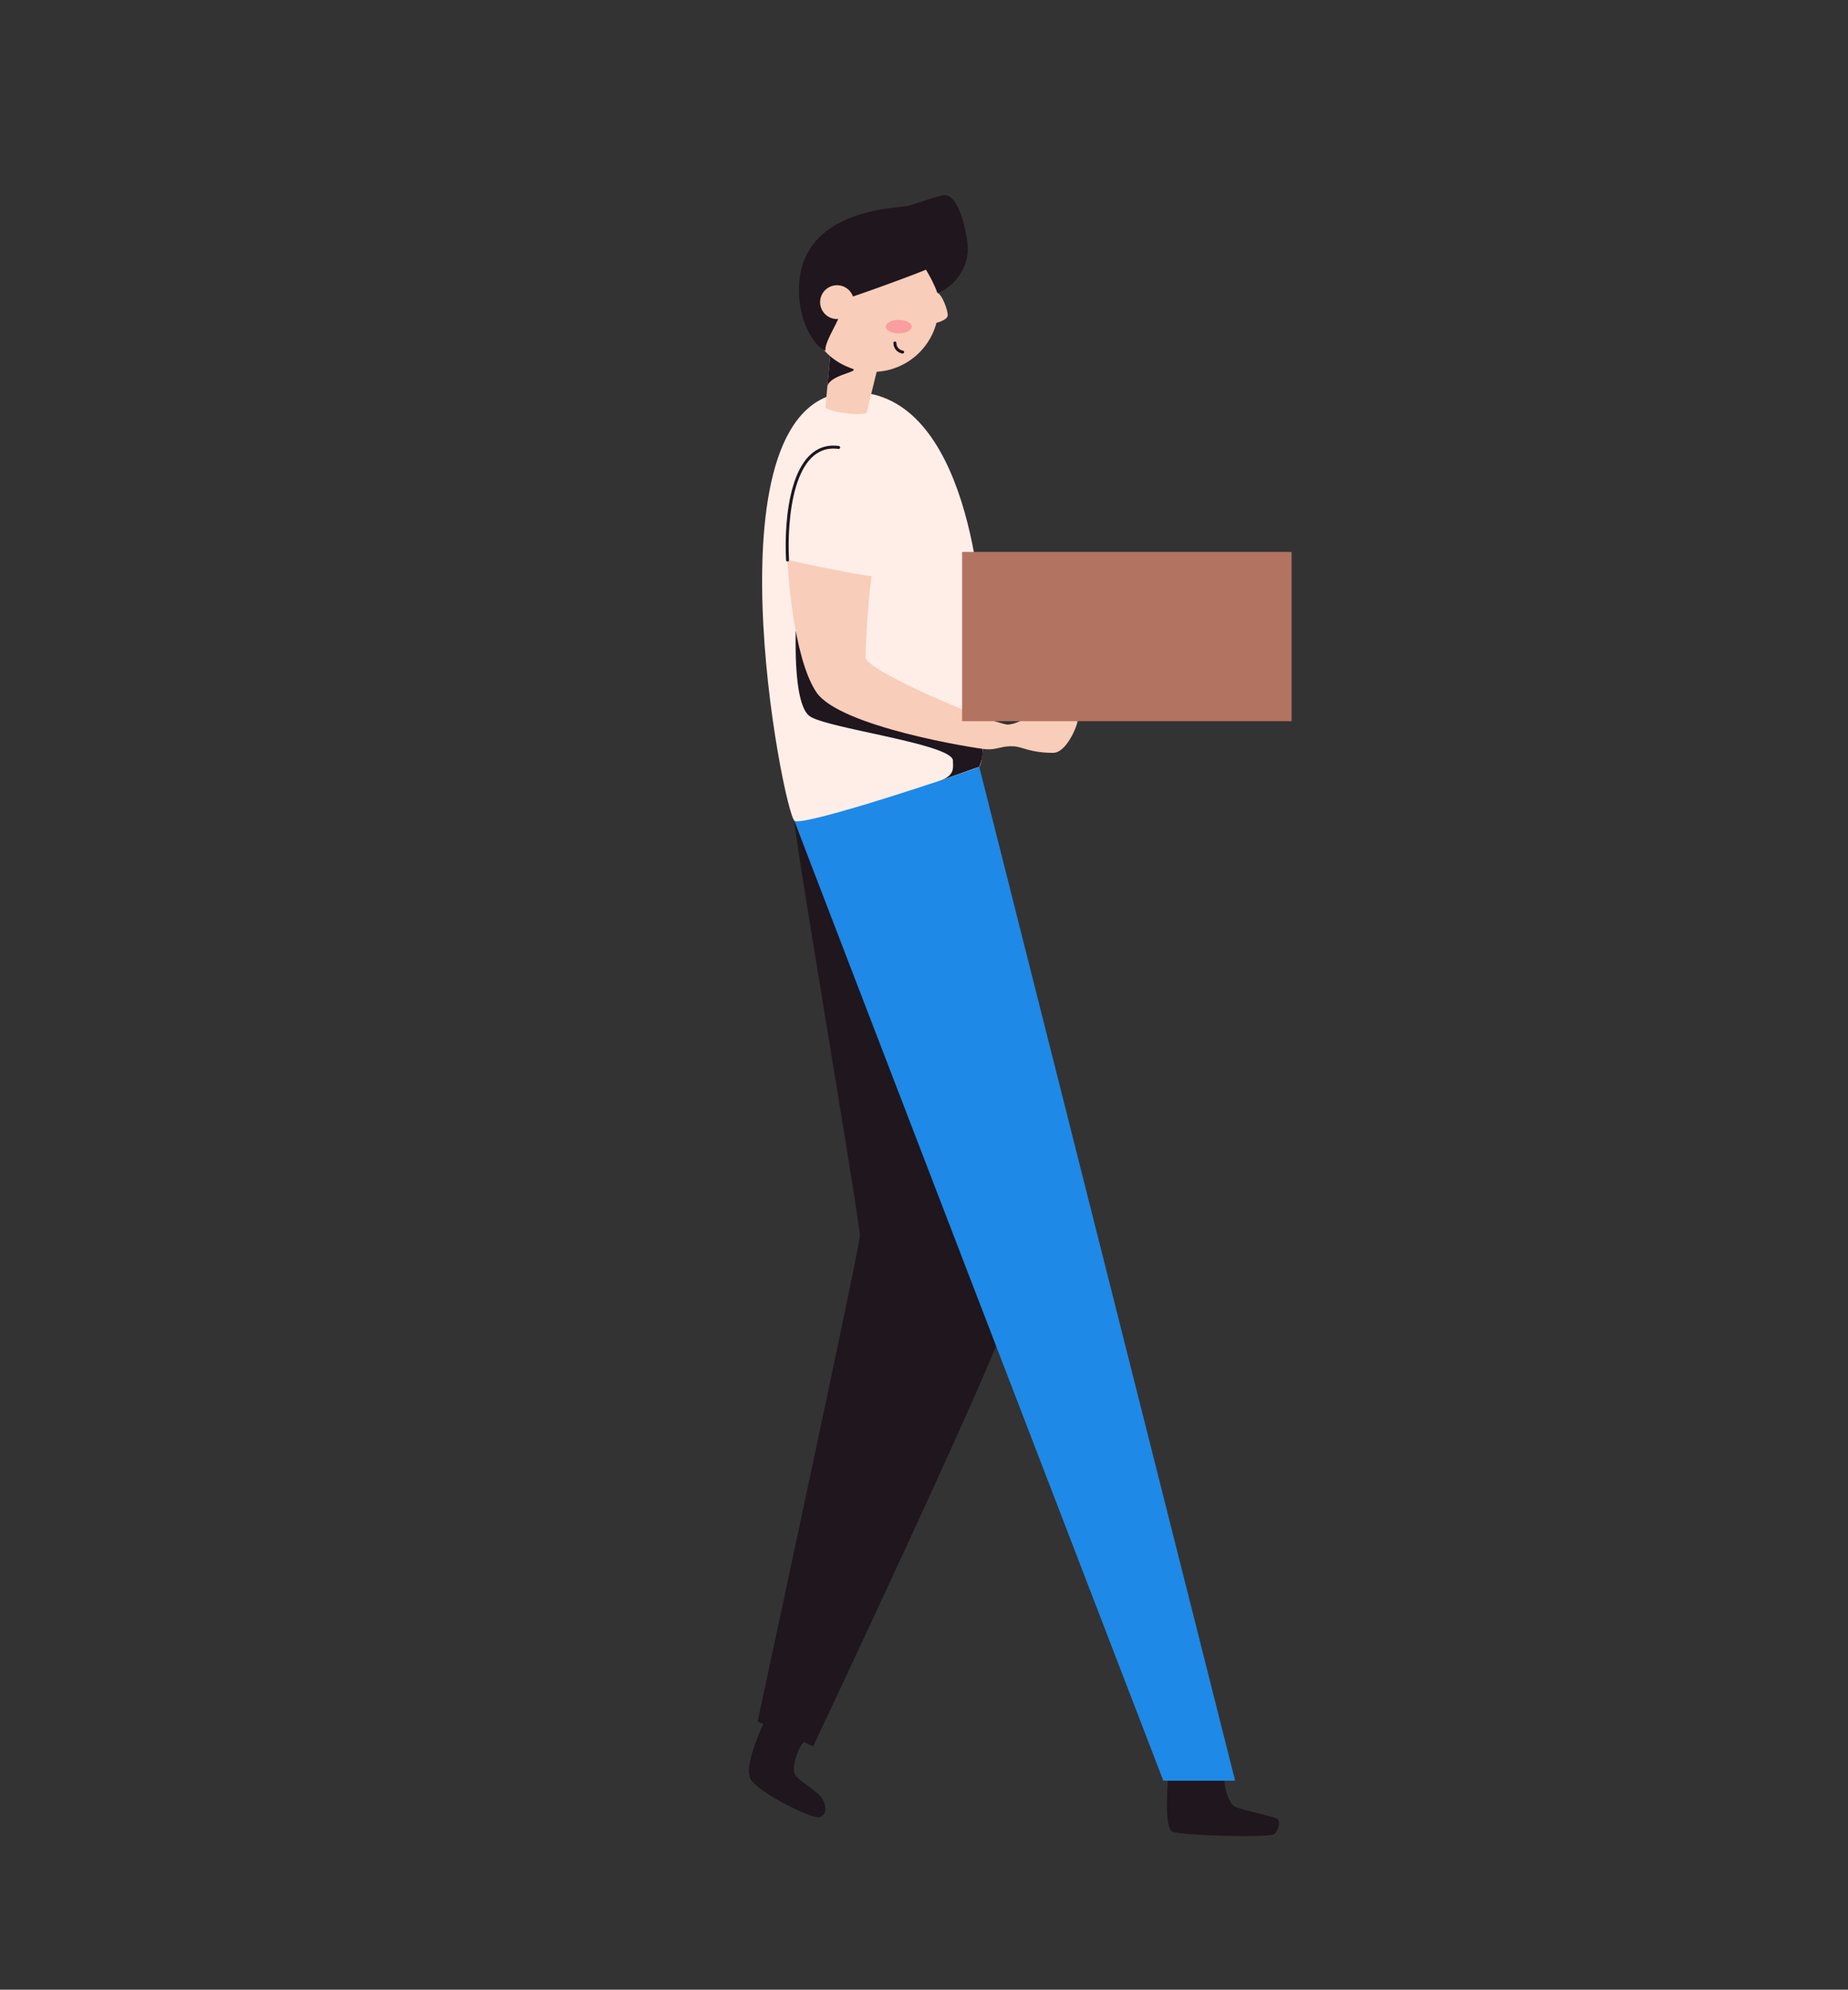 <svg id="Layer_3" data-name="Layer 3" xmlns="http://www.w3.org/2000/svg" viewBox="0 0 341 367"><rect x="0" y="0" width="341" height="367" fill="#333333" stroke="none"/><defs><style>.cls-1{fill:#1f161e;}.cls-2{fill:#1e89e7;}.cls-3{fill:#ffeee8;}.cls-4{fill:#f8cdba;}.cls-5{fill:none;stroke:#1f161e;stroke-linecap:round;stroke-miterlimit:10;stroke-width:0.55px;}.cls-6{fill:#fa9e9f;}.cls-7{fill:#b37361;}</style></defs><title>Artboard 1</title><path class="cls-1" d="M215.53,327.62c0,1.29-.76,9.45.75,10.2s18.13,1.21,18.88.46,1.21-2.34.53-2.8-7.09-1.73-8-2.34-2.08-3.8-1.63-5.52"/><path class="cls-1" d="M146.6,151.45c-.17,2.1,12.15,74.2,12.07,76.52s-18.87,89.55-18.87,89.55l10.25,4.58s34.63-73.35,35.21-78S152.05,151.43,146.6,151.45Z"/><path class="cls-2" d="M146.6,151.45c.78,2.2,68.06,177,68.06,177h13.25l-47.21-187Z"/><path class="cls-3" d="M157.33,72.31c21.57,0,24,39.12,24,44.63s.71,22.77-.6,24.48c-1.9.9-32.1,11-34.1,10S129.24,72.31,157.33,72.31Z"/><path class="cls-1" d="M146.83,116.41c0,1.77-.39,13.4,2.53,15.65s26.48,5.16,26.48,8.24c0,1.32.43,2.74-2.48,3.71,1.92-.65,7.34-2.59,7.34-2.59a7.62,7.62,0,0,0,.61-3.28C180.79,137.67,146.83,116.41,146.83,116.41Z"/><path class="cls-4" d="M162.82,64.39l-9.34-2S152.44,74,152.32,75s7.55,1.9,7.67,1S162.82,64.39,162.82,64.39Z"/><path class="cls-1" d="M153.18,65.7c0-.22,3,1.74,4.2,2.33s-4.35,1.12-4.71,3.28C152.82,69.71,153.16,66.06,153.18,65.7Z"/><circle class="cls-4" cx="161.05" cy="56.44" r="12.15"/><path class="cls-4" d="M160.84,106.25c-.4,2-1.16,12.19-1.13,15.16,1.26,2.78,21.85,11.52,26.15,12.24,1.7-.05,2.64-1,3.7-1,2.52.05,9.27-.38,9.27.35s-2,5.86-4.5,5.86c-4.21,0-5.65-1.1-7.24-1.2-2.24-.14-3.08.67-5.07.54s-27.11-4.15-31.38-10.52c-4.43-6.62-5.34-23.59-5.32-24.4C146.46,103.59,159.17,106.25,160.84,106.25Z"/><path class="cls-5" d="M145.32,103.3c-.4-7.39.7-21.93,9.43-20.77"/><path class="cls-1" d="M141,317.66c-.38.83-3.85,8.06-2.47,10.53s11.48,7.43,12.69,7,1.46-1.76.51-3.4-4.67-3.31-5.14-4.74.82-5.3,2.16-6.14"/><ellipse class="cls-6" cx="165.84" cy="60.25" rx="2.39" ry="1.24"/><path class="cls-1" d="M152.32,64.72c-2.17-1-4.89-5.34-4.89-11.23,0-15.25,18.44-15,20.31-15.56S173.36,36,174.27,36c3.06,0,4.32,8.36,4.32,9.71,0,5.27-4.36,8.11-5.62,8.28a26.85,26.85,0,0,0-2.12-4.26c-.83.45-13.15,5-15.27,5.51C156.2,57.51,152,62.74,152.32,64.72Z"/><path class="cls-4" d="M172.86,54c.89,0,2.19,3.5,2,4.29s-2.15,1.4-2.93,1.37S171.58,54,172.86,54Z"/><path class="cls-5" d="M165.13,63.26a1.7,1.7,0,0,0,1.43,1.68"/><circle class="cls-4" cx="154.45" cy="55.73" r="3.12"/><rect class="cls-7" x="177.53" y="101.8" width="60.8" height="31.22"/></svg>